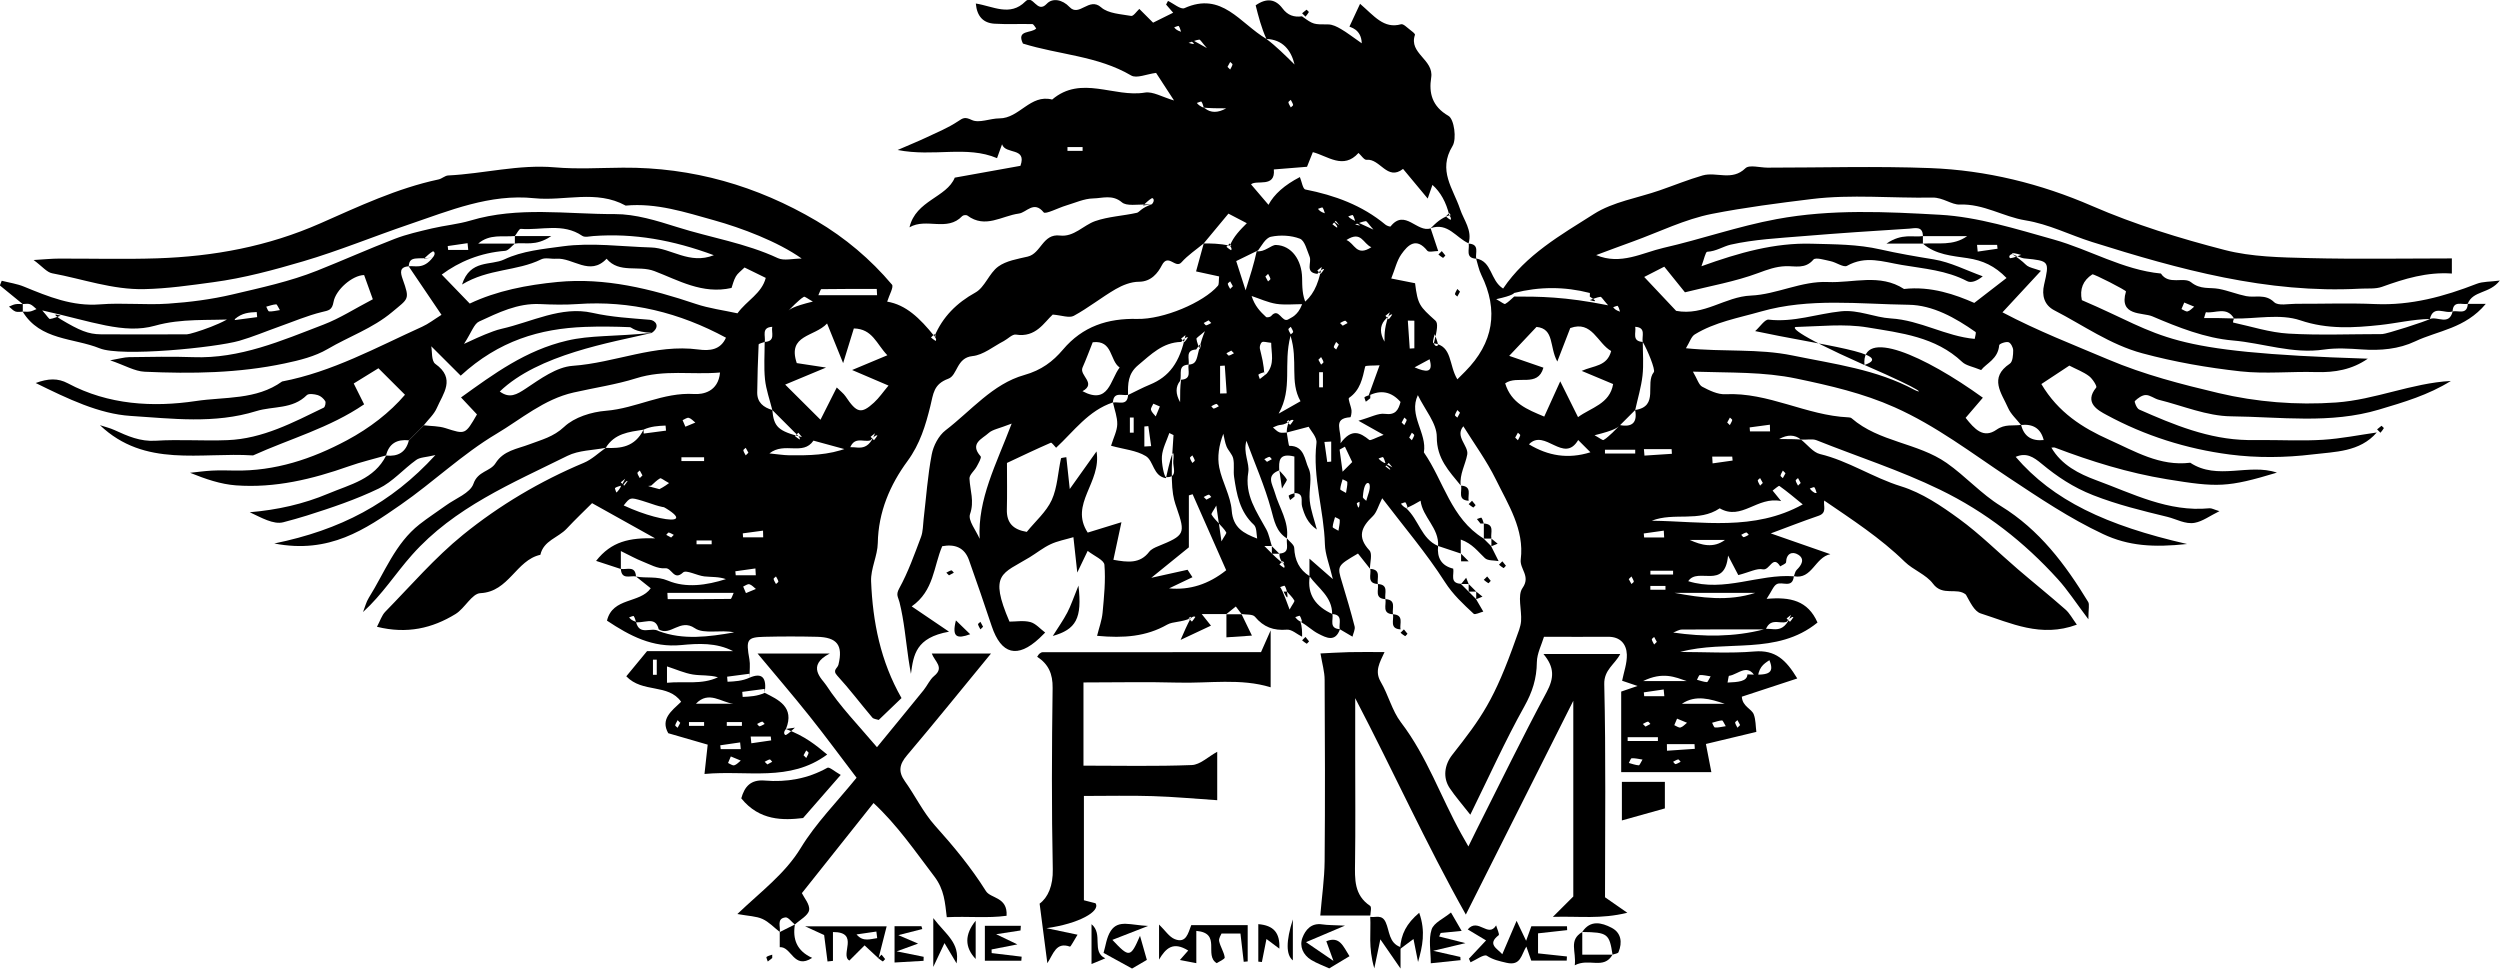 <?xml version="1.0" encoding="UTF-8"?>
<svg id="Capa_2" data-name="Capa 2" xmlns="http://www.w3.org/2000/svg" viewBox="0 0 459.45 178">
  <defs>
    <style>
      .cls-1 {
        fill: #000;
        stroke-width: 0px;
      }
    </style>
  </defs>
  <g id="Capa_1-2" data-name="Capa 1">
    <g>
      <path class="cls-1" d="M144.45,133.98c3.54,1.34,5.43,2.91,7.57,4.69-6.95,5.12-14.67,2.83-22.55,3.57.2-1.81.37-3.4.59-5.39-1.91-.55-4.53-1.31-7.25-2.1-1.45-2.58.52-4.03,2.37-5.78-2.39-3.39-7.09-1.55-10.08-4.68,1.2-1.45,2.45-2.97,3.82-4.63h15.8c-3.08-1.59-6.38-1.41-9.52-1.11-5.28.51-9.43-1.68-13.65-4.49,1.05-4.33,6.06-3.12,8.04-5.95-.9-.72-1.81-1.44-2.71-2.16,1.92.37,3.79-.12,5.87.76,3.33,1.4,7.09.85,10.66-.28-1.31-.47-2.65-.36-3.96-.5-1.36-.15-3.34-1.26-3.91-.73-1.73,1.63-2.04-.9-3.31-.77-1.35.14-2.83-.73-4.21-1.27-1.12-.44-2.17-1.03-3.92-1.89v3.3c-1.4-.46-2.8-.92-4.55-1.49,2.81-3.58,6.13-4.28,10.84-4.15-4.31-2.4-7.7-4.3-11.58-6.46-1.27,1.27-3.02,2.93-4.67,4.69-1.55,1.66-4.25,2.18-4.83,4.8-4.48.99-5.77,6.8-11.02,7.05-1.57.07-2.87,2.8-4.58,3.84-4.26,2.61-8.89,3.71-14.43,2.34.57-1.06.87-2.1,1.54-2.78,4.69-4.79,9.1-9.93,14.28-14.13,6.71-5.44,14.18-9.86,22.21-13.23,1.46-.61,2.68-1.81,4.01-2.74,2.74.13,5.33-.13,6.95-3.34,0-.13.02.29.03.71,1.37-.18,2.73-.36,4.1-.54-.03-.31-.06-.62-.08-.93-1.35.06-2.7.13-4.05.75-2.73.43-5.32.69-6.95,3.34-2.36.46-4.95.44-7.03,1.47-10.16,5.04-20.81,9.47-28.57,18.21-3.01,3.38-5.45,7.27-9,10.5.35-.88.57-1.84,1.06-2.62,2.91-4.64,4.83-9.97,9.32-13.5,1.55-1.22,3.22-2.29,4.82-3.45,1.78-1.3,4.5-2.29,5.09-4,.81-2.36,3.09-2.23,4.06-3.78,1.46-2.34,3.96-2.61,6.22-3.47,2.21-.84,4.42-1.36,6.4-3.22,1.87-1.76,5.01-2.74,7.68-2.95,5.53-.44,10.49-3.44,16.22-3.08,1.57.1,4.41-.4,4.74-3.95-5.28.45-10.19-.59-15.45,1.07-3.61,1.14-7.62,1.73-11.45,2.6-5.48,1.24-9.64,4.89-14.2,7.6-6.24,3.71-11.59,8.87-17.59,13.03-6.48,4.49-13.07,9.09-23.23,7.12,12.09-2.48,21.45-7.32,29.61-16.25-1.75.42-2.83.39-3.53.9-2.35,1.68-4.34,4.03-6.88,5.25-4.23,2.04-8.73,3.55-13.22,4.97-1.44.45-2.95.87-4.33,1.23-1.8.47-4.07-.87-6.16-1.84,5.05-.43,9.85-1.49,14.47-3.44,3.99-1.68,8.41-2.61,10.6-6.98,2.16.22,3.63-.59,4.17-2.78.46-.46.93-.93,1.39-1.39.46-.46.93-.93,1.39-1.39,1.32.16,2.71.12,3.95.52,3.65,1.17,3.62,1.24,5.79-2.52-.91-.97-1.82-1.94-2.93-3.12,6.09-4.38,11.87-8.65,19.48-10.44,4.32-1.02,8.46-.71,15.6-1.42-7.51,1.77-20.84,3.93-27.96,10.77,1.81,1.34,3.11.57,4.81-.56,2.65-1.76,5.63-3.95,8.59-4.16,7.78-.55,15.15-4.06,23.11-3,2.07.28,4.06.09,5.06-2.17-8.51-4.6-17.55-6.87-27.28-6.18-2.3.16-4.63.11-6.93,0-4.09-.18-7.63,1.58-11.16,3.21-.94.43-1.37,1.96-2.77,4.11,2.13-.97,2.98-1.39,3.86-1.73,1-.39,2-.81,3.03-1.04,5.54-1.25,10.98-4.23,16.69-2.94,3.56.8,7.02.98,10.56,1.28,1.05.09,2,1.24.38,2.4-3.3-.17-3.65-1.02-4.03-1.04-2.75-.12-5.52-.15-8.28-.05-8.24.31-15.8,2.52-22.82,8.96-1.8-1.8-3.63-3.63-5.41-5.4.18.89,0,2.7.74,3.23,3.82,2.71,1.43,5.46.28,8.12-.51,1.17-1.57,2.11-2.38,3.15-.46.46-.93.93-1.39,1.39-.46.46-.93.93-1.39,1.39-2.16-.22-3.63.59-4.17,2.78-2.28.66-4.6,1.2-6.83,1.99-6.73,2.38-13.59,4.04-20.77,3.51-2.79-.21-5.53-1.14-8.42-2.31,1.34-.14,2.69-.33,4.03-.4,1.39-.07,2.78-.04,4.17-.01,7.42.13,14.2-2.12,20.64-5.57,4.18-2.24,7.88-5.1,10.66-8.36-1.5-1.5-3.04-3.03-4.88-4.87-.88.54-2.63,1.63-4.54,2.8.74,1.49,1.31,2.63,1.91,3.83-6.35,4.34-13.63,6.32-20.41,9.39-9.63-.63-19.88,2.32-28.14-5.56.89.3,1.82.51,2.67.9,2.41,1.1,4.72,2.14,7.57,1.96,4.39-.28,8.81.07,13.21-.11,6.45-.25,12.04-3.24,17.68-5.97.25-.12.43-.94.27-1.2-.3-.47-.82-.94-1.35-1.1-.64-.19-1.68-.34-2.03,0-2.64,2.64-6.19,1.98-9.27,2.93-7.72,2.4-15.52,1.37-23.11.89-5.79-.37-11.54-3.14-17.45-6.05,2.28-.84,4.07-.93,5.92.06,7.44,3.97,15.64,4.43,23.54,3.25,5.25-.79,11.09-.17,15.83-3.59,9.2-1.76,17.33-6.26,25.73-10.06,1.16-.52,2.18-1.33,3.56-2.19-2.13-3.15-4.08-6.03-6.03-8.91,1.05-.21,2.66.69,4.43-1.63.67-.77.17-1.21-.01-1.11-.6.34-1.1.88-1.63,1.34.91-.13,1.82-.26,1.65-.24-2.7.45-4.31-.45-4.43,1.63-1.77.13-1.52,1.2-1.11,2.37,1.35,3.8,1.09,3.5-1.95,6.05-3.58,3-7.92,4.48-11.83,6.78-2.35,1.38-5.19,2.08-7.9,2.65-8.48,1.8-17.11,1.92-25.73,1.53-1.85-.08-3.65-1.18-6.35-2.1,1.66-.29,2.56-.56,3.46-.58,3.94-.05,7.88-.14,11.81,0,8.57.32,16.21-3.02,23.93-5.98,2.99-1.14,5.73-2.92,9.07-4.66-.53-1.46-1.1-3.05-1.6-4.45-2.16.04-5.23,2.71-5.62,4.94-.27,1.53-.9,1.56-2.15,1.86-2.69.66-5.27,1.77-7.9,2.7-2.42.86-4.8,1.87-7.26,2.58-4.37,1.25-21.7,2.99-25.66,1.39-4.8-1.94-10.95-1.44-14.16-6.75.45,0,.92.06,1.36-.02.41-.07.79-.29,1.18-.44-.39-.31-.74-.73-1.19-.9-.4-.15-.9-.03-1.35-.03-1.4-1.14-2.79-2.28-4.19-3.42.11-.29.22-.57.34-.86,1.37.35,2.8.55,4.09,1.08,4.49,1.84,8.9,3.67,13.98,3.26,4.15-.33,8.36.15,12.51-.13,3.96-.27,7.95-.78,11.81-1.69,5.24-1.24,10.54-2.37,15.56-4.37,4.78-1.9,9.47-4,14.27-5.85,2.2-.85,4.54-1.37,6.85-1.92,2.34-.55,4.77-.76,7.06-1.44,8.76-2.63,17.71-1.16,26.56-1.19,3.78-.01,7.66,1.2,11.44,2.39,6.15,1.95,12.59,2.94,18.52,5.71,1.12.52,2.69.07,4.37.07-4.4-3.13-11.11-5.64-16.09-7.03-5.35-1.49-10.6-3.23-16.26-2.7-5.4-2.97-11.22-.78-16.81-1.36-8.15-.84-15.55,2.28-23.02,4.82-6.5,2.21-12.86,4.84-19.44,6.78-5.41,1.59-10.87,3.08-16.55,3.84-4.22.57-8.38,1.18-12.66,1.27-5.86.13-11.3-1.87-16.92-2.91-.98-.18-1.8-1.25-3.41-2.44,2.04-.12,3.33-.26,4.63-.26,6.03-.02,12.06.15,18.08-.05,10.37-.34,20.33-2.17,30.01-6.44,7.01-3.09,14.07-6.43,21.7-8.06.62-.13,1.17-.7,1.77-.73,6.54-.32,12.95-2.07,19.6-1.49,4.14.36,8.34.09,12.51.06,12.78-.09,24.64,3.33,35.58,9.78,5.25,3.1,9.93,7.04,13.87,11.71.36.43-.5,1.9-.88,3.13,3.42.57,5.96,2.98,8.69,6.37.42.14.2-.13-.02-.4-.21.21-.41.41-.62.62.27.21.54.45.84.62.05.03.28-.27-.2-.83,1.5-3.58,4.08-6.15,7.53-8.06,1.73-.96,2.51-3.54,4.18-4.76,1.48-1.08,3.56-1.4,5.43-1.84,2.46-.58,2.74-4.25,5.91-3.87,2.57.31,4.3-1.88,6.48-2.65,2.44-.85,5.13-.96,7.68-1.53.45-.1.74-.88,2.75-1.57.67-.77.17-1.21-.01-1.11-.6.34-1.1.88-1.63,1.34.91-.13,1.82-.26,1.65-.24-2.97.07-4.68.37-5.53-.35-1.74-1.47-3.56-.74-5.26-.71-1.67.03-3.33.81-4.98,1.3-1.44.43-3.8,1.67-4.13,1.26-1.8-2.23-3.16.04-4.55.22-3.16.42-6.18,2.83-9.48.36-.19-.14-.77-.08-.94.11-2.77,2.93-6.59.25-9.69,2.06,1.17-4.98,6.83-5.46,8.32-9.13,4.33-.78,8.21-1.48,12.07-2.17,1.23-3.48-2.76-2.02-3.38-3.96-.36,1-.65,1.81-.92,2.55-5.61-2.37-11.57-.19-18.27-1.5,2.29-1,3.84-1.62,5.34-2.33,1.94-.92,3.95-1.74,5.72-2.92.99-.66,1.29-.87,2.58-.26,1.34.63,3.35-.3,5.07-.3,3.67,0,5.68-4.51,9.69-3.46,5.34-4.55,11.38-.33,17.04-1.28,1.47-.25,3.16.81,5.36,1.45-1.47-2.26-2.58-3.96-3.3-5.07-1.74.22-3.57,1.06-4.57.48-6.16-3.62-13.26-3.8-19.9-5.87-1.26-2.59,1.6-1.83,2.44-2.78-.24-.28-.47-.79-.72-.8-2.31-.06-4.64.07-6.94-.07-2.03-.12-3.23-1.3-3.44-3.71,3.14.49,6.3,2.45,9.1-.37,1.43-1.44,2.12,2.36,3.94.42,1.05-1.13,2.88-.79,4.18.59,1.79,1.91,3.59-1.91,5.81.06,1.3,1.15,3.62,1.24,5.52,1.58.41.07,1-.83,1.5-1.29.8.8,1.62,1.62,2.53,2.53,1.21-.6,2.45-1.21,3.69-1.83-.47-.54-.89-1.02-1.3-1.5.12-.22.23-.44.35-.67,1.02.48,2.35,1.63,3.02,1.33,6.9-3.11,10.18,2.77,15.07,5.66,1.76,1.32,3.5,3.05,5.17,4.7-.65-2.71-2.24-4.59-5.17-4.7-.94-2.07-1.47-4.16-1.98-6.18,2.03-1.42,3.66-1.14,4.94.57.94,1.26,2.1,1.66,3.57,1.45,2.14,1.55,2.14,1.48,4.82,1.49.79,0,1.64.43,2.35.85,1.08.62,2.06,1.4,3.82,2.62-.08-2.7-2.25-2.94-2.26-3.08.78-1.68,1.27-2.74,1.95-4.18,2.59,2.22,4.35,4.66,7.53,3.76.42-.12,1.1.6,1.62.99.37.27,1,.76.94.95-1.2,3.44,3.51,4.53,2.98,7.86-.44,2.79.12,5.28,3.18,7.04,1.04.6,1.54,4.24.74,5.54-2.75,4.5.12,7.79,1.39,11.59.67,2.01,2.28,3.9,1.56,6.29-2.28-1.02-3.82-3.9-6.96-2.78.93-.93,1.85-1.85,3.42-2.38.42.14.2-.13-.02-.4-.21.21-.41.41-.62.62.27.21.54.45.84.62.05.03.28-.27-.2-.83q-.86-3.6-3.1-5.59c-.28.81-.56,1.61-.87,2.51-1.59-1.91-3.06-3.68-4.53-5.45-2.91,2.29-4.23-1.96-6.71-1.67-.44.05-.98-.82-1.48-1.26-2.78,3.12-5.67.55-8.39-.15-.44,1.11-.76,1.91-1.07,2.69-2.06.17-4.08.33-6.1.49.34,3.46-3.22,1.84-4.19,2.74,1.22,1.44,2.23,2.61,3.21,3.76q1.55-2.92,5.77-5.1c.33.79.54,2.19,1,2.28,5.41,1.07,10.43,2.9,14.73,6.47.25.21.87.41.94.32,2.63-3.32,4.87,1.22,7.36.35.46,1.39.93,2.78,1.39,4.17-.69,0-1.73.29-2-.05-2.04-2.55-3.56-1.08-4.78.66-.83,1.18-1.15,2.71-1.85,4.44,1.63.32,3.05.61,4.38.87.49,3.95.83,4.25,3.74,6.87.51.46.36,1.64-.29,4.18.26.74.79.46.76.26-.09-.66-.39-1.3-.6-1.95-.24.84-.48,1.68-.16,1.68,3.43.47,2.73,4.03,4.32,6.62.48-.48.97-.96,1.45-1.45,5.2-5.25,6.17-11.21,2.95-17.75-.46-.94-.65-2.01-.96-3.01,2.99.52,2.55,4.01,4.97,5.53,4.16-6.19,10.6-9.85,16.71-13.72,3.52-2.23,8.02-2.92,12.07-4.33,2.63-.91,5.22-1.97,7.89-2.74,2.52-.72,5.4,1.09,7.86-1.32.71-.69,2.68-.11,4.07-.11,9.96,0,19.94-.3,29.88.08,10.31.39,20.31,2.86,29.75,6.96,7.93,3.44,16.13,5.96,24.42,8.1,4.93,1.27,10.23,1.35,15.37,1.48,8.74.22,17.49.06,26.34.06v2.78c-4.55-.32-8.7.95-12.83,2.44-1.22.44-2.68.26-4.03.34-17.08.92-33.24-3.54-49.27-8.58-4.09-1.29-7.93-3.28-12.26-3.98-4.06-.66-7.67-3.07-12.07-2.9-1.46.06-3.06-1.31-4.98-1.28-7.41.14-14.91-.63-22.22.27-6.1.75-12.27,1.54-18.3,2.72-4.99.98-9.71,3.33-14.54,5.08-2.19.79-4.37,1.61-6.76,2.5,4.51,1.9,8.47-.43,12.38-1.33,6.96-1.59,13.67-3.96,20.78-5.28,10.08-1.87,20.12-1.35,30.04-.8,6.94.39,13.97,2.61,20.89,4.55,6.65,1.87,12.71,5.57,19.7,6.25,1.44,2.2,4.21.53,5.54,1.6,1.74,1.4,3.41.9,5.12,1.22,1.69.32,3.31.99,5,1.33,1.71.34,3.51-.49,5.16,1.12.74.71,2.62.29,3.99.29,4.87.02,9.74-.16,14.59.05,6.55.28,12.63-1.38,18.63-3.72,1.12-.44,2.45-.36,4.25-.6-1.88,2.48-4.95,1.8-5.9,4.28-1.05.21-2.66-.69-2.78,1.39-1.37.53-3.52-1.29-4.17,1.39-3.1.05-6.14.79-9.13,1.11-4.76.51-9.68.84-14.68-.86-3.72-1.26-8.21-.25-12.18-.33-1.33-2.3-3.46-.91-5.16-1.16-.05,0-.19.57-.35,1.07,1.87,0,3.6,0,5.52.08-.18.31-.22.74-.17.75,3.38.73,6.74,1.83,10.16,2.03,5.72.33,11.48.09,17.23.09.74,0,8.03-2.34,8.78-2.78,1.37-.53,3.52,1.29,4.17-1.39,1.05-.21,2.66.69,2.78-1.39h3.31c-3.79,4.55-8.81,4.92-12.97,6.89-3.03,1.44-6.41,1.73-9.82,1.49-2.3-.16-4.67-.31-6.94.02-5.75.86-11.19-1.19-16.78-1.67-5.03-.43-10.05-2.41-14.77-4.43-1.77-.76-6.23.02-4.85-4.57.06-.21-5.96-3.29-6.18-3.15-1.73,1.12-2.35,2.72-1.93,4.74,15.65,6.69,14.51,9.56,52.55,10.76-2.89,2.01-6.06,2.56-9.49,2.46-4.63-.14-9.31.37-13.89-.13-6.07-.67-12.12-1.72-18.05-3.32-5.92-1.59-10.85-5.15-16.18-7.9-1.86-.96-2.34-2.75-1.88-4.71,1-4.32.98-4.38-3.53-4.82-.23-.02-.46,0-2.38-.81-.74.26-.46.78-.26.76.66-.09,1.3-.39,1.95-.6-.84-.24-1.68-.48-1.69-.16,2.05,1.27,2.34,1.84,2.81,2.16.49.34,1.15.44,2.52.92-2.44,2.63-4.54,4.9-7.07,7.63,6.54,3.45,12.98,5.93,19.4,8.65,6.65,2.82,13.53,4.58,20.32,6.19,6.93,1.64,14.28,2.25,21.6,1.73,7.19-.51,13.86-3.56,21.09-3.96-4.12,2.58-8.67,3.91-13.2,5.26-8.94,2.68-18.15,1.34-27.22,1.24-4.43-.05-8.85-1.94-13.27-3.04-.82-.21-1.59-.88-2.38-.87-.69,0-1.47.58-2.01,1.11-.13.13.35,1.36.79,1.55,6.37,2.81,12.79,5.48,19.92,5.61.93.02,1.85,0,2.78,0,3.71,0,7.43.18,11.12-.05,3.3-.21,6.57-.87,9.85-1.34-3.13,3.62-7.71,3.53-11.78,4.03-5.02.61-10.24.67-15.25.02-7.93-1.03-15.59-3.45-22.64-7.28-1.46-.79-4.23-2.2-1.88-5.04.18-.21-.68-1.61-1.33-2.09-1.02-.77-2.27-1.23-3.62-1.93-1.5.99-3.24,2.14-5.14,3.39,3.09,5.23,7.59,8.06,12.44,10.23,4.73,2.12,9.36,4.93,14.92,4.23,5,3.31,10.75.06,15.93,1.82-9.1,2.75-10.93,2.73-20.19,1.22-7.19-1.18-13.9-3.27-20.59-5.81-.2-.08-.46,0-.69,0-.46-.46-.93-.93-1.39-1.39-.55-2.2-2.02-3-4.17-2.78-.81-1.05-1.88-1.98-2.39-3.16-1.17-2.68-3.57-5.5.34-8.11.53-.35.61-1.61.61-2.44,0-.53-.45-1.38-.86-1.5-.5-.15-1.69.29-1.71.55-.21,2.56-2.36,3.32-3.32,4.57-1.55-.64-2.76-.81-3.48-1.49-4.9-4.64-11.3-5.33-17.41-6.35-4.26-.71-8.74-.19-13.11-.08-.61.02-1.19.87,12.55,6.99,6.02-2.07-8.37-3.71-20.08-6.23.94-.84,1.79-2.19,2.47-2.11,4.59.54,8.88-1.07,13.32-1.53,3.21-.33,6.12,1.13,9.15,1.31,5.42.33,10.09,3.29,15.41,3.76.06-.44.31-1.16.15-1.27-3.71-2.61-7.86-4.94-12.28-5-9.06-.12-18.24-1.31-27.19,1.25-4.12,1.18-8.41,1.92-12.13,4.2-.65.4-.92,1.41-1.62,2.54,7.02.71,13.26.03,19.59,1.33,7.68,1.58,15.39,2.54,22.43,6.33,1.18.64,2.73.6-9.21-4.59-.63-6.92,10.98-1.76,21.76,6.02-1.01,1.18-1.99,2.32-3.17,3.7,1.65,2.08,3.27,3.86,5.68,2.18,1.56-1.09,3.01-.67,4.52-.88.55,2.2,2.02,3,4.17,2.78.46.46.93.93,1.39,1.39,1.85,3.21,5.09,4.83,8.23,5.99,6.72,2.47,13.28,5.9,20.82,5.16.4-.04.82.23,1.84.53-1.76.86-3.08,1.87-4.54,2.14-1.71.32-3.39-.69-5.02-1.09-4.64-1.13-9.15-2.22-13.67-3.99-3.64-1.43-6.59-3.4-9.42-5.75-1.54-1.28-2.85-2.13-4.8-1.29,6.86,8,16.59,12.6,31.5,16.02-6.18.66-10.76.37-15.44-1.83-6.14-2.88-11.67-6.61-17.29-10.33-6.85-4.54-13.39-9.57-21.02-12.97-5.84-2.6-11.83-3.97-18.02-5.27-6.09-1.28-12.07-1.05-19.05-1.28.81,1.36,1.07,2.43,1.71,2.77,1.31.69,2.85,1.45,4.25,1.38,7.9-.39,14.88,3.91,22.61,4.25.21,0,.47.05.61.18,5.05,4.38,12.13,4.48,17.45,8.2,3.47,2.43,6.37,5.71,9.96,7.92,7.11,4.37,11.85,10.72,16.05,17.62.28.46.04,1.23.04,3.19-2.33-3.09-3.81-5.39-5.62-7.38-6.19-6.82-13.2-12.33-21.66-16.44-7.39-3.59-15.12-6.06-22.67-9.08-.8-.32-1.84-.04-2.87-.13q-1.71-1.38-4.02-.09c1.56,0,2.84,0,4.02.09,1.22.97,2.22,2.35,3.48,2.66,5.27,1.27,9.77,4.35,14.93,5.94,3.82,1.18,7.38,3.59,10.67,5.99,3.81,2.78,7.19,6.16,10.78,9.24,2.89,2.48,5.87,4.87,8.73,7.39.78.68,1.29,1.68,2.11,2.8-6.6,2.45-12.11-.29-17.66-2.06-1.2-.38-1.97-2.13-2.73-3.46-1.66-1.41-4.27.38-6.05-2.01-1.26-1.69-3.63-2.51-5.19-4.03-4.47-4.38-9.68-7.74-14.8-11.25-.46-.46-.93-.93-1.7-1.39-.1,0,.1,0,.31,0-.13-.36-.2-.76-.42-1.05-.07-.09-.55.14-.84.23.21.27.43.55.95.82.77.46,1.24.93,1.7,1.39-.19.99.58,2.25-1.03,2.8-2.94,1.01-5.84,2.14-8.79,3.24,3.8,1.32,7.38,2.57,10.95,3.82-2.83.57-3.37,4.72-6.7,4.05.16-.39.23-.89.51-1.16.93-.9,1.55-2.01.28-2.8-1.04-.65-2.17-.28-2.23,1.39,0,.27-.7.51-1.07.76-1.38-2.22-1.92.82-3.21.54-1.08-.23-2.37.51-4.5,1.06-.24-.45-.84-1.6-1.88-3.59-.59,6.42-5.55,2.02-7.32,4.71,6.65,2.07,12.95-1.37,19.41-.9-.25,2.32-2.15.89-3.15,1.45-.6.33-.88,1.23-1.85,2.7,4.37-.39,7.57.31,9.35,4.35-7.52,6.12-16.84,3.11-25.23,5.41,4.55,0,9.12.29,13.63-.09,3.86-.33,5.81,1.54,7.88,4.96-3.64,1.2-6.82,2.24-10.19,3.35.12,1.84,1.8,2.19,2.2,3.27.37.99.33,2.14.47,3.2-3.36.81-6.51,1.56-9.27,2.22.34,1.77.65,3.34,1,5.17h-16.57v-14.8c.94-.32,1.75-.59,3.01-1.03-1.26-.43-2.07-.7-2.84-.96.32-1.61.92-3.22.87-4.81-.07-1.94-1.21-3.29-3.44-3.27-3.7.03-7.4,0-11.79,0-.43,1.44-1.29,3.07-1.31,4.69-.03,2.98-.82,5.46-2.3,8.11-3.51,6.29-6.48,12.89-9.93,19.9-1.53-1.96-2.76-3.35-3.79-4.89-1.28-1.91-.98-4.26.47-6.11,5.39-6.87,7.72-10.03,11.76-21.49.36-1.01.81-2.04.89-3.09.15-2.06-.71-4.7.27-6.09,1.54-2.2-.55-3.46-.33-5.25.69-5.49-2.3-10.06-4.57-14.69-1.69-3.44-3.99-6.58-5.98-9.78-1.6,1.89.99,3.6.72,5.18-.33,1.86-1.45,3.64-1.2,5.7-2.13-2.63-4.42-4.9-4.4-8.93.01-2.48-2.18-4.98-3.48-7.67-1.76,3.71,1.72,6.97,1.11,10.52,3.65,5.27,4.97,12.14,10.95,15.81.46.46.93.93,1.39,1.39.46.93.93,1.85,1.39,2.78-.86-.16-1.97-.04-2.51-.54-1.27-1.18-2.27-2.65-4.44-3.42v2.57c-1.39-.46-2.78-.93-4.17-1.39.21-3.31-2.85-5.27-3.22-8.32-.89.52-1.62.94-2.66,1.37-.1,0,.1,0,.31,0-.13-.36-.2-.76-.42-1.05-.07-.09-.55.14-.84.23.21.27.43.55.95.82,2.37,2.15,2.78,5.63,5.88,6.95-.22,2.16.59,3.63,2.78,4.17.21,1.05-.69,2.66,1.39,2.78.46.46.93.93,1.39,1.39s.93.93,1.39,1.39c.42.73.85,1.45,1.36,2.33-.59.15-1.52.63-1.77.4-1.92-1.79-3.79-3.5-5.29-5.84-3.4-5.31-7.53-10.15-11.52-15.39-.74,1.46-1.01,2.62-1.74,3.31-2.1,1.99-2.9,3.8-.6,6.28.57.62.09,2.21.09,3.35-.73-.93-1.47-1.85-2.2-2.78-3.87,2.27-3.85,2.27-2.92,5.32.81,2.68,1.61,5.36,2.3,8.07.14.55-.24,1.24-.39,1.89-.9-.52-1.62-.95-2.35-1.38-.21-1.05.69-2.66-1.39-2.78.03-3.17-2.58-4.76-4.17-6.95v-3.23c1.6,1.4,2.6,2.27,4.3,3.76-.66-2.77-1.41-4.57-1.46-6.38-.16-6.24-2.3-12.3-1.55-18.64.13-1.06-1.07-2.27-1.43-2.98-1.62.43-2.83.74-4.03,1.06,0-.46,0-.93.4-2.03.14-.42-.13-.2-.4.02.21.21.41.41.62.62.21-.27.45-.54.62-.84.03-.05-.27-.28-.83.2-.86.64-1.32.58-1.77.66-.41.07-.79.29-1.18.44.39.31.74.73,1.19.9.4.15.9.03,1.35.03.16.85.33,2.45.47,2.45,2.79-.06,2.84,2.68,3.51,4.05.81,1.67.02,4.05.25,6.09.2,1.77.85,3.49,1.3,5.24-1.71-1.18-2.29-2.7-2.72-4.26-.27-.97.47-2.44-1.41-2.45v-6.71c-2.94-.73-2.85.92-2.78,2.54-2.48.94-1.27,2.5-.81,4.1.79,2.79,2.64,5.31,2.21,8.41-1.98-1.25-2.32-3.22-2.9-5.35-1.17-4.29-2.99-8.4-4.53-12.59-.65,2.22.61,4.12.34,5.77-.71,4.22,1.52,7.22,3.31,10.51.5.93.68,2.03,1.01,3.05h-1.39c-.46-.46-.93-.93-1.3-1.35-.14-.91-.08-2.05-.6-2.54-2.6-2.4-3.17-5.58-3.64-8.8-.16-1.11.08-2.29-.16-3.38-.17-.79-.91-1.44-1.23-2.22-.3-.73-.4-1.55-.59-2.33-.82,2.16-1.13,4.24-.75,6.18.53,2.68,2.09,5.23,2.29,7.9.24,3.23,2.2,4.21,4.69,5.18.37.43.83.89,1.3,1.35s.93.93,1.39,1.39.93.93,2.03,1.79c.42.14.2-.13-.02-.4-.21.21-.41.41-.62.62.27.21.54.45.84.62.05.03.28-.27-.2-.83-.64-.87-.64-1.33-.64-1.79,2.08-.12,1.18-1.73,1.39-2.78.46.58,1.3,1.14,1.33,1.73.1,2.26.91,4.02,2.85,5.22-.53,3.47,1.2,5.58,4.17,6.95.21,1.05-.69,2.66,1.39,2.78-.86,2.47-2.54,1.57-3.98.83-1.09-.55-1.99-1.47-3.29-2.22-.1,0,.1,0,.31,0-.13-.36-.2-.76-.42-1.05-.07-.09-.55.14-.84.23.21.27.43.55.95.82.31.93.31,1.85.31,2.78-.94-.46-1.91-1.38-2.8-1.3-2.45.2-4.28-.47-5.87-2.38-.42-.5-1.62-.35-2.46-.49-.35-.46-.7-.93-1.05-1.39-.58.46-1.15.93-1.73,1.39h-4.54c.82,1.03,1.18,1.48,1.7,2.13-1.62.76-3.21,1.5-5.58,2.62.73-1.67,1.09-2.52,1.86-4,.14-.42-.13-.2-.4.02.21.21.41.41.62.62.21-.27.45-.54.62-.84.03-.05-.27-.28-.83.2-1.73.8-3.26.59-4.33,1.19-3.87,2.2-7.96,2.52-12.89,2.06.37-1.5.88-2.85,1.01-4.24.27-2.93.58-5.9.34-8.81-.07-.88-1.88-1.62-3.08-2.56-.66,1.37-1.11,2.31-1.91,3.98-.26-2.41-.45-4.13-.71-6.5-1.51.45-2.93.7-4.2,1.3-1.37.64-2.57,1.62-3.87,2.41-5,3.05-7.5,2.9-3.68,11.81,1.18,0,2.59-.25,3.84.08,1,.27,1.81,1.25,2.72,1.93-.41.4-.73.73-1.07,1.05-4.03,3.75-7.01,2.98-8.76-2.24-1.36-4.06-2.74-8.12-4.18-12.15-.82-2.29-2.59-2.96-4.91-2.53-1.6,3.71-1.49,8.18-5.61,11.06,2.23,1.51,3.94,2.67,6.86,4.65-6.11,1.09-6.53,4.25-7,7.75-.15-.91-.32-1.81-.45-2.72-.51-3.49-.8-7.04-1.65-10.44-.25-1-.72-1.33-.05-2.55,1.64-2.98,2.79-6.24,4-9.44.38-1.01.35-2.17.48-3.27.47-3.97.74-7.98,1.49-11.9.3-1.6,1.27-3.46,2.53-4.43,4.7-3.6,8.68-8.54,14.48-10.17,3.15-.89,5.25-2.48,7.1-4.66,3.63-4.3,8.24-5.78,13.67-5.65,4.79.11,12.17-3.02,14.81-6.09.24-.28.13-.86.23-1.72-1.37-.3-2.78-.6-4.24-.92.51-1.85.96-3.5,1.41-5.14,1.39,0,2.78,0,4.81.4.42.14.2-.13-.02-.4l-.62.62c.27.21.54.45.84.62.05.03.28-.27-.2-.83.64-1.67,1.92-2.94,3.11-4.13-.87-.45-2.01-1.05-3.38-1.76-1.4,1.69-2.98,3.58-4.55,5.48-1.38,1.14-2.9,2.15-4.08,3.47-1.12,1.25-2.43-1.75-3.61.55-.71,1.38-1.94,3.02-4.23,3.02-1.43,0-2.98.62-4.25,1.35-2.63,1.53-5.03,3.46-7.7,4.91-.83.45-2.22-.09-3.87-.23-1.56,1.41-3.1,4.28-6.76,3.68-.66-.11-1.48.79-2.24,1.19-1.9.98-3.76,2.56-5.75,2.76-2.97.3-2.73,3.54-4.44,4.16-2.74,1.01-2.74,2.76-3.31,5.06-.86,3.48-1.89,6.94-4.19,10.07-3.21,4.36-5.36,9.36-5.46,15.06-.04,2.36-1.33,4.72-1.23,7.05.3,7.44,1.72,14.68,5.59,21.45-1.37,1.31-2.78,2.67-4.19,4.02-.4-.14-.95-.16-1.18-.44-2.16-2.55-4.18-5.24-6.44-7.7-.96-1.05.05-1.32.22-2.02.88-3.59-.26-5.03-3.92-5.12-3.24-.08-6.48-.08-9.71,0-3.19.08-3.39.5-2.73,4.17.16.9.02,1.84.03,3.33,0,.13-.02-.29-.03-.71-1.37.18-2.73.36-4.1.54.03.31.06.62.08.93,1.35-.06,2.7-.13,4.05-.75,2.27-.98,3.19-.05,2.78,2.78,0,.13-.02-.29-.03-.71-1.37.18-2.73.36-4.1.54.03.31.06.62.08.93,1.35-.06,2.7-.13,4.05-.75,2.48,1.25,5.54,2.6,3.91,6.63-.67.77-.17,1.21.01,1.11.6-.34,1.1-.88,1.63-1.34-.91.13-1.82.26-1.65.24ZM246.15,41.4c-.22-.27-.44-.54-.66-.81-.21.21-.41.41-.62.62.27.21.54.45.84.62.05.03.28-.27-.84-1.24-.46-.46-.93-.93-2.01-1.39.21,0,.41,0,.62,0-.13-.36-.2-.76-.42-1.05-.07-.09-.55.14-.84.23.21.27.43.55,1.26.82.46.46.93.93,2.67,2.2ZM217.05,5.84c.46.46.93.93,4.76,3-.95-1.06-1.22-1.59-1.42-1.56-.66.09-1.3.39-1.95.6.84.24,1.68.48,0-.65-.46-.46-.93-.93-2.01-1.39.21,0,.41,0,.62,0-.13-.36-.2-.76-.42-1.05-.07-.09-.55.14-.84.23.21.27.43.55,1.26.82ZM114.9,87.98c-.27.22-.54.44-.81.66.21.21.41.41.62.62.21-.27.45-.54.62-.84.03-.05-.27-.28-1.24,1.46v-.62c-.36.13-.76.2-1.05.42-.09.07.14.55.23.84.27-.21.55-.43,1.63-2.54ZM255.89,85.89c-.22-.27-.44-.54-.66-.81-.21.21-.41.41-.62.62.27.21.54.45.84.62.05.03.28-.27-1.46-1.24h.62c-.13-.36-.2-.76-.42-1.05-.07-.09-.55.14-.84.23.21.27.43.55,2.54,1.63ZM299.13,58.67c.46.46.93.93,1.39,1.39.21,1.05-.69,2.66,1.39,2.78,0,2.07.18,4.15-.05,6.19-.24,2.13-.88,4.21-1.34,6.32-.93.93-1.85,1.85-2.78,2.78-.46.46-.93.93-4.69,1.86.98.53,1.48.98,1.66.87.6-.34,1.1-.88,1.63-1.34-.91.13-1.82.26,0,0,.46-.46.93-.93,1.39-1.39,2.28.42,3.2-.51,2.78-2.78,4.47-.66,1.75-4.89,3.43-6.96.34-.41-1.19-4.16-2.04-5.55-.21-1.05.69-2.66-1.39-2.78-.46-.46-.93-.93-1.39-1.39-.46-.46-.93-.93-2.01-1.39.21,0,.41,0,.62,0-.13-.36-.2-.76-.42-1.05-.07-.09-.55.14-.84.23.21.27.43.55,1.26.82.46.46.93.93,1.39,1.39ZM143.31,58.67c.46-.46.93-.93,1.39-1.39.46-.46.93-.93,4.69-1.86-.98-.53-1.48-.98-1.66-.87-.6.34-1.1.88-1.63,1.34.91-.13,1.82-.26,0,0-.46.46-.93.93-1.39,1.39-.46.46-.93.93-1.39,1.39-.46.46-.93.93-1.39,1.39-2.08.12-1.18,1.73-1.39,2.78-.39.16-1.11.3-1.12.48-.14,2.93-.22,5.87-.26,8.8-.02,1.85,1.15,2.75,2.77,3.23.29,3.11,1.06,3.88,5.45,4.98-.22-.27-.44-.54-.66-.81-.21.21-.41.41-.62.62.27.21.54.45.84.62.05.03.28-.27-.84-1.24-1.39-1.39-2.78-2.78-4.17-4.17-.46-1.87-1.14-3.73-1.34-5.63-.23-2.27-.06-4.59-.06-6.88,2.08-.12,1.18-1.73,1.39-2.78.46-.46.93-.93,1.39-1.39ZM235.9,108.72h.62c-.13-.36-.2-.76-.42-1.05-.07-.09-.55.14-.84.23.21.27.43.55,1.74,4.12.53-.98.98-1.47.87-1.66-.34-.6-.88-1.1-1.35-1.63.13.91.26,1.82-.62,0ZM248.42,40.59h.62c-.13-.36-.2-.76-.42-1.05-.07-.09-.55.14-.84.23.21.27.43.55,4.63,2.43-.95-1.06-1.22-1.59-1.42-1.56-.66.09-1.3.39-1.95.6.84.24,1.68.48-.62-.65ZM223.53,92.91c-.53.98-.98,1.47-.87,1.66.34.6.88,1.1,1.35,1.63-.13-.91-.26-1.82.47,3.29.53-.98.98-1.47.87-1.66-.34-.6-.88-1.1-1.35-1.63.13.91.26,1.82-.47-3.29ZM119.66,89.25c-1.05.21-2.66-.69,19.39,5.56-1.77,0-3.55-.03-5.32,0-2.02.04-4.04.11-5.67-1.4-1.7,2.23-3.41-.04-5.1-.09-1.67-.05-3.33-.82-4.98-1.3-2.17-.63-2.16-.64-3.36.87,7.78,3.63,16.02,3.94,2.26-2.25,1.05-.21,2.66.69,6.08-1.86-.98-.53-1.48-.98-1.66-.87-.6.34-1.1.88-1.63,1.34.91-.13,1.82-.26,0,0ZM219.83,64.23c-2.08.12-1.18,1.73-1.39,2.78-2.08.12-1.18,1.73-1.56,2.99q-1.29,1.6,0,3.91c0-1.58,0-2.85.17-4.12,2.08-.12,1.18-1.73,1.39-2.78,2.08-.12,1.18-1.73,3-6.15-1.06.95-1.59,1.22-1.56,1.42.09.66.39,1.3.6,1.95.24-.84.48-1.68-.65,0ZM220.6,19.74c.21,0,.41,0,.62,0-.13-.36-.2-.76-.42-1.05-.07-.09-.55.14-.84.23.21.27.43.55,1.48.99q1.61,1.29,3.91,0c-1.58,0-2.85,0-4.75-.17ZM328.34,114.28c-1.37.53-3.52-1.29-4.17,2.75,0-.45.02-.91.03-1.36-5.04,0-10.07-.02-15.11.03-.53,0-1.06.36-1.59.55,5.61.8,11.14.84,16.67-.58,1.37-.53,3.52,1.29,4.98-2.67-.27.22-.54.44-.81.66.21.21.41.41.62.62.21-.27.45-.54.62-.84.03-.05-.27-.28-1.24.84ZM116.26,114.28h.62c-.13-.36-.2-.76-.42-1.05-.07-.09-.55.14-.84.23.21.27.43.55,1.26.82.65,2.68,2.8.86,4.16,1.7,4.55,1.7,9.21,1.05,13.88.24-2.44-.55-5.55.39-7.23-.77-2.71-1.86-4.47,1.56-6.63.21-.65-2.68-2.8-.86-4.79-1.39ZM254.44,58.88q-1.29,1.6,0,3.91c0-1.58,0-2.85.98-5.4-.27.22-.54.44-.81.66.21.21.41.41.62.62.21-.27.45-.54.62-.84.03-.05-.27-.28-1.41,1.05ZM160.01,80.91c-1.37.53-3.52-1.29-4.14,2.78.03-.32.05-.63.08-.95-2.15-.59-4.3-1.17-6.45-1.76-1.94,2.84-5.31.14-8.1,2.35,1.56.15,2.59.33,3.62.34,3.62.04,7.23.01,10.81-1.38,1.37-.53,3.52,1.29,4.98-2.67-.27.22-.54.44-.81.66.21.21.41.41.62.62.21-.27.45-.54.62-.84.03-.05-.27-.28-1.24.84ZM249.08,87.28c.65,1.96.97,3.04,1.37,4.09.1.26.42.45.64.67.24-.99.79-2.04.62-2.95-.1-.56-1.29-.93-1.28,3.57v-.62c-.36.13-.76.2-1.05.42-.09.07.14.55.23.84.27-.21.55-.43-.53-6.01ZM232.79,68.67c1.53-1.82.83-3.78.83-5.67-.88-.08-1.44-.3-1.7-.11-.28.2-.46.82-.38,1.19.32,1.42.76,2.82.81,4.94v-.62c-.36.13-.76.2-1.05.42-.09.07.14.55.23.84.27-.21.55-.43,1.27-1ZM322.97,125.18c-1.52-3.79-3.5-1.18-5.2-.98-.11.01-.14.6-.28,1.24,1.9-.09,3.61-.17,3.65-1.5,3.5.16,5.16.08,4.04-2.61-1.11.72-2.1,1.35-2.2,3.85ZM278.26,54.5c4.64,0,9.27,0,17.28,1.61-.95-1.06-1.22-1.59-1.42-1.56-.66.09-1.3.39-1.95.6.84.24,1.68.48,0-.65,0-.23.05-.65,0-.66-4.63-1.19-9.27-1.19-13.9,0-.06.01,0,.43-3.3,1.14.98.53,1.48.98,1.66.87.6-.34,1.1-.88,1.63-1.34-.91.13-1.82.26,0,0ZM242.09,50.33c-2.32-.24-.97-2.09-1.41-3.16-.49-1.18-.89-2.95-1.78-3.3-1.6-.62-3.62-.72-5.32-.36-1.02.22-1.76,1.72-2.36,2.5-1.61.78-2.94,1.44-4.03,1.97.55,1.71,1.09,3.38,1.73,5.38.84-2.67,1.54-4.9,2.04-7.2,1.44.25,2.66-1.17,3.54-1.14,2.89.1,4.73,2.79,4.8,6.02.03,1.62,0,3.23.77,4.85-2.35,0-3.97.19-5.52-.05-1.55-.25-3.02-.94-4.53-1.44.57,1.82,1.58,2.87,2.66,3.86.14.13.76.02.92-.17,1.45-1.73,1.96,1.36,3.19.59.36-.23.76-.39,1.08-.66.52-.44.98-.93,1.44-2.12,1.82-1.41,2.89-3.19,3.59-6.84-.27.22-.54.44-.81.66.21.21.41.41.62.62.21-.27.45-.54.62-.84.03-.05-.27-.28-1.24.84ZM217.05,62.84c-3.36.09-5.5,2.28-7.88,4.27-1.9,1.59-1.89,3.42-1.86,5.46-1.05.21-2.66-.69-2.78,1.39-4.51,1.49-7.17,5.3-10.44,8.33-.33-.33-.81-1-.96-.93-2.66,1.16-5.29,2.41-8.07,3.72,0,3.07.05,5.81-.02,8.54-.06,2.47,1.13,3.71,3.66,4.13,1.59-1.96,3.59-3.68,4.59-5.86,1.05-2.32,1.13-5.08,1.7-7.64.03-.13.61-.15.98-.23.19,1.81.38,3.53.63,5.85,1.74-2.44,3.06-4.3,4.92-6.91.97,5.75-5.05,9.64-1.62,14.92,1.77-.55,3.59-1.11,6.2-1.91-.56,2.64-1.02,4.79-1.48,6.91,2.68.48,4.89.73,6.57-1.46.37-.48,1.04-.79,1.64-1.03,4.92-2.01,5.07-2.27,3.41-7.08-.63-1.82-1.31-3.63-.57-13.35l-.77-.38c-.48,1.42-1.24,2.81-1.36,4.26-.11,1.31.42,3.83.75,3.85,2.3.11,1.21-1.86,1.34-2.99.17-1.56.04-3.16-1.35,3.18-2.38-.37-2.23-3.16-3.7-4.06-1.74-1.06-4.01-1.24-6.39-1.9.47-1.53,1.11-2.73,1.14-3.94.03-1.33-.5-2.67-.79-4,1.05-.21,2.66.69,2.78-1.39,1.34-.64,2.65-1.35,4.02-1.91,3.51-1.45,5.49-3.99,6.53-9.1-.27.22-.54.44-.81.66.21.21.41.41.62.62.21-.27.45-.54.62-.84.03-.05-.27-.28-1.24.84ZM7.77,57.06c.95,1.06,1.22,1.59,1.42,1.56.66-.09,1.3-.39,1.95-.6-.84-.24-1.68-.48,0,.65,3.49,2.08,5.09,2.75,7.39,2.77,5.28.04,10.56.02,15.84,0,.74,0,8.02-2.34,8.75-3.89.01.42.03.85.04,1.27,1.37-.18,2.73-.36,4.1-.54-.03-.31-.06-.62-.08-.93-1.35.06-2.7.13-4.04,1.31-4.89.28-9.72-.19-14.67,1.2-5.67,1.6-11.53-.79-20.7-2.81ZM251.51,72.73c.68-1.88,1.25-3.45,2.03-5.6-1.19.09-2.59,0-2.65.23-.5,2.19-.89,4.33-2.96,5.76-.25.17.35,1.48.45,2.28.05.43-.11,1.27-.22,1.28-3.39.23-1.52,2.43-1.8,4.78,2.07-2.82,3.63-1.94,5.28-.61.23.18,1.02-.34,2.64-.93-1.78-1-2.92-1.64-4.63-2.6,2.3-.64,3.65-1.43,4.86-1.26,1.99.27,2.48-.74,2.88-2.19q-2.52-2.86-5.89-1.14ZM94.62,43.38c-2.25.21-4.62-.43-6.74,1.39h6.74c-.6.46-1.17,1.28-1.8,1.33-4.5.35-8.44,1.98-11.64,4.36,1.73,1.79,3.41,3.53,5.15,5.33,4.96-2.36,10.56-3.43,16.14-3.97,8.73-.84,17.14,1.25,25.39,4.03,2.47.83,5.11,1.17,7.67,1.73,1.73-2.38,4.45-3.62,5.2-6.51-1.45-.71-2.71-1.32-3.9-1.91-.64.64-1.26,1.06-1.59,1.64-.41.71-.6,1.56-.8,2.12-5.36,1.22-9.83-1.45-14.18-3.1-2.94-1.12-6.46.49-8.78-2.27-3.09,3.28-6.18-.25-9.28,0-.92.07-1.99-.26-2.73.11-4.49,2.22-9.69,1.67-14.56,4.63,1.49-4.66,5.29-3.43,7.76-4.61,3.3-1.57,7.19-1.92,10.75-2.41,5.31-.72,10.82.05,16.25.21,3.68.11,7.04,3.2,11.52,1.42-7.53-2.79-14.69-4.07-22.14-3.52-.69.05-1.58.29-2.05-.04-3.55-2.43-7.52-.98-11.28-1.28-.33-.03-.73.86-1.1,1.33ZM353.39,43.38c-.02-1.91-1.5-1.42-2.49-1.36-6.52.41-13.05.84-19.56,1.38-4.44.37-8.95.59-13.27,1.56-1.36.31-2.7,1.24-4.32,1.31-.31.01-.57,1.37-1.06,2.66,7-2.52,13.45-4.33,20.25-4.14,4.24.12,8.39.08,12.69,1.06,3.11.71,6.49,1.29,9.75,1.82,3.09.51,6.01,2.03,9.01,3.11-1.14.94-2.18,1.25-2.87.89-3.8-1.99-7.89-2.28-12.02-2.98-3.53-.6-6.62-1.76-10.05.16-.64.36-1.97-.63-3.02-.85-1.07-.22-2.76-.76-3.16-.29-1.51,1.79-3.37,1.15-5.11,1.21-1.8.06-3.34.63-5.04,1.26-4.25,1.58-8.8,2.37-13.46,3.54-1.5-1.85-2.77-3.42-3.8-4.71-1.63.83-2.78,1.42-3.69,1.89,2,2.12,4.05,4.3,5.87,6.23,5.15.97,8.97-2.61,13.74-2.81,4.72-.2,9.3-2.71,14.13-2.49,4.67.21,9.58-1.61,14.01,1.28,4.96-.57,9.51,1.06,12.91,2.56,2.38-1.84,4.16-3.21,5.93-4.58-2.14-2.21-4.36-3.23-7.18-3.65-2.79-.42-5.84-.62-8.18-2.66,2.71-.22,5.53.48,8.13-1.39h-8.13ZM286.2,66.44c-1.49-2.69-.5-6.03-3.82-6.36-1.72,1.83-3.37,3.58-5.02,5.32,1.9.66,4.13,1.42,6.29,2.17-1.03,3.72-4.79,1.29-7.03,2.88,1.13,3.68,4.04,4.79,7.18,6.11.95-2.09,1.76-3.88,2.94-6.48,1.41,2.84,2.34,4.71,3.27,6.58,2.38-1.76,5.84-2.41,6.45-6.08-1.98-.83-3.88-1.63-5.78-2.42,2.26-1.01,4.66-.8,5.42-3.65-2.53-1.42-3.51-5.68-7.52-4.22-.74,1.91-1.44,3.72-2.38,6.15ZM154.96,66.76c-1.25-3.09-2.02-4.99-2.96-7.31-2.32,2.5-7.34,2.02-5.57,7.28,1.21.18,2.48.38,5.38.82-3.33,1.39-5.21,2.17-7.51,3.13,2.21,2.2,4.29,4.27,6.49,6.46,1.14-2.26,2.05-4.06,2.99-5.93.65.65,1.24,1.08,1.62,1.64,2.04,3.06,2.87,3.29,5.22,1.14.95-.87,1.68-1.96,2.67-3.13-2.36-1.01-4.28-1.83-6.69-2.86,2.53-1.06,4.42-1.84,6.48-2.71-2.02-2.09-2.71-4.85-6.16-4.93-.53,1.71-1.03,3.33-1.97,6.38ZM214.86,108.13q5.65.54,10.49-3.33c-2.06-4.67-4.11-9.32-6.17-13.97-.23.07-.46.14-.69.21v9.55c-2.18,1.77-3.91,3.17-6.91,5.6,3.38-.75,5.02-1.11,6.67-1.48.3.46.6.91.9,1.37-1.23.59-2.46,1.17-4.3,2.05ZM303.57,95.7c9.25.1,18.75,1.98,27.74-3-1.48-1.2-2.84-2.36-4.29-3.39-.14-.1-.82.55-1.25.85.36.44.72.88,1.57,1.93-4.4-.94-7.26,3.67-11.29,1.33-3.86,2.6-8.38.68-12.47,2.27ZM185.92,77.85c-2.35.92-3.52,1.08-4.23,1.73-1.16,1.07-3.57,1.92-1.47,4.28.21.24-.4,1.28-.73,1.9-.41.76-1.35,1.49-1.32,2.19.1,2.17.93,4.17.1,6.54-.4,1.16,1.12,3,1.77,4.53-.38-7.32,3.02-13.61,5.88-21.16ZM198.93,71.89c4.87,2.58,5.09-2.09,6.84-4.35-1.86-1.27-1.23-5.09-4.95-4.64-.6,1.5-1.18,3.09-1.87,4.64-.65,1.47,2.65,2.9-.02,4.36ZM307.75,108.96c4.91.91,9.89,1.61,14.82,0h-14.82ZM237.17,61.71c-1.38,5.3.47,9.57-2.18,14.31,2.03-1.15,3.23-1.83,4.02-2.28-2.05-3.61-.39-7.4-1.84-12.04ZM290.04,80.87c-2.65,4.47-6.16-2.24-9.05.79,3.53,2.12,7.17,2.75,11.3,1.46-.73-.73-1.22-1.22-2.25-2.25ZM122.58,125.48c3.23-.32,6.36.41,9.37-1.01-1.55-.46-3.11-.27-4.61-.51-1.54-.25-3.02-.92-4.76-1.49v3ZM122.65,108.96c.02.38.04.76.06,1.15,3.85,0,7.71.01,11.56-.04.16,0,.31-.59.56-1.11h-12.18ZM161.19,54.25c-.02-.38-.04-.76-.06-1.15-3.39,0-6.78-.01-10.17.04-.16,0-.31.59-.56,1.11h10.79ZM316.96,129.34c-2.63-.88-5.32-1.71-7.86,0h7.86ZM310.54,99.23c2.14.97,4.37,1.57,6.47,0h-6.47ZM134.76,129.33c-2.18-.23-4.52-2.47-6.86,0h6.86ZM310,125.17c-2.15-.73-4.4-1.78-8.04,0h8.04ZM306.34,136.76c0,.4.01.81.02,1.21,1.7-.12,3.41-.23,5.11-.35l-.05-.86h-5.08ZM304.69,136.18v-.7h-5.56v.7h5.56ZM247.45,44.11c1.54.62,1.81,3.12,4.58,1.32-1.54-.62-1.81-3.12-4.58-1.32ZM294.96,82.65v.7h5.56v-.7h-5.56ZM224.23,72.32c.4,0,.81-.02,1.21-.03-.12-1.7-.23-3.4-.35-5.1-.29.02-.57.04-.86.05v5.08ZM302.12,82.54c.03.4.07.79.1,1.19,1.68-.11,3.36-.22,5.04-.33-.02-.29-.04-.57-.05-.86h-5.08ZM248.51,84.92c-.45-.94-.9-1.89-1.34-2.83-.33.18-.65.36-.98.54.17,1.23.33,2.47.55,4.06,1.05-1.05,1.68-1.68,1.77-1.77ZM259.93,58.94c-.4,0-.8-.01-1.2-.02.12,1.71.24,3.43.35,5.14.28-.02.57-.03.85-.05v-5.08ZM86.05,45.92c-.04-.41-.08-.82-.12-1.23-1.22.18-2.43.35-3.65.53.03.24.05.47.08.71h3.69ZM363.34,45.01c.04.41.08.82.12,1.23,1.22-.18,2.43-.35,3.65-.53-.03-.24-.05-.47-.08-.71h-3.69ZM210.32,82.06l1.24-.07c-.17-1.23-.34-2.45-.52-3.68-.24.02-.49.04-.73.07v3.69ZM244.64,81.15l-1.24.07c.17,1.23.34,2.45.52,3.68.24-.02.49-.04.73-.07v-3.69ZM325.3,79.28l-.03-1.23c-1.24.17-2.48.34-3.72.5.02.24.04.48.06.73h3.69ZM129.4,84.74v-.7h-4.17v.7h4.17ZM262.73,66.02c-.95.51-1.86,1-2.76,1.49,2.05.88,3.53,1.15,2.76-1.49ZM140.26,98.75c0-.41-.02-.82-.03-1.23-1.24.17-2.48.34-3.72.5.02.24.03.48.05.73h3.7ZM138.9,105.71c-.02-.41-.05-.83-.07-1.24-1.23.17-2.46.34-3.69.52.02.24.04.49.07.73h3.69ZM307.48,105.59v-.7h-4.17v.7h4.17ZM305.84,98.76c-.02-.41-.05-.83-.07-1.24l-3.68.52c.02.24.04.49.07.73h3.69ZM137.96,135.37c.04.41.08.82.12,1.23,1.22-.18,2.43-.35,3.65-.53-.03-.24-.05-.47-.08-.71h-3.69ZM136.14,137.67c-.04-.41-.08-.82-.12-1.23-1.22.18-2.43.35-3.65.53.03.24.05.47.08.71h3.69ZM305.87,127.94c-.04-.41-.08-.82-.12-1.23-1.22.18-2.43.35-3.65.53.02.24.05.47.07.71h3.69ZM314.67,83.92c.02.41.05.83.07,1.24,1.23-.17,2.46-.34,3.68-.52-.02-.24-.04-.49-.07-.73h-3.69ZM247.37,90.59c.11-.76.28-1.38.24-1.98-.01-.19-.56-.35-.87-.53-.16.61-.39,1.21-.43,1.82-.01.17.55.37,1.06.69ZM128.01,99.33v.7h2.78v-.7h-2.78ZM243.13,68.4h-.7v2.78h.7v-2.78ZM314.38,124.3c-.75-.11-1.37-.27-1.98-.24-.19.01-.35.56-.53.87.61.16,1.21.39,1.82.43.17.01.37-.55.69-1.06ZM245.98,97.54c.11-.76.28-1.38.24-1.98-.01-.19-.56-.35-.87-.53-.16.61-.39,1.21-.43,1.82-.01.17.55.37,1.06.69ZM401.42,55.6c-.09.22-.3.71-.51,1.2.38.16.82.51,1.13.43.45-.12.81-.56,1.21-.87-.38-.16-.76-.32-1.83-.76ZM51.44,56.99c-.32-.51-.52-1.07-.69-1.06-.61.04-1.22.27-1.82.43.17.31.33.86.53.87.61.04,1.23-.13,1.98-.24ZM126.62,132.7v.7h2.78v-.7h-2.78ZM133.57,132.7v.7h2.78v-.7h-2.78ZM308.21,132.07c-.09.22-.3.71-.51,1.2.38.16.82.51,1.13.43.45-.12.81-.56,1.21-.87-.38-.16-.76-.32-1.83-.76ZM317.16,133.46c-.32-.51-.52-1.07-.69-1.06-.61.04-1.22.27-1.82.43.17.31.33.86.53.87.61.04,1.23-.13,1.98-.24ZM137.09,109c1.06-.44,1.44-.6,1.83-.76-.4-.31-.76-.75-1.21-.87-.32-.08-.75.27-1.13.43.21.49.42.98.51,1.2ZM134.31,139.02c-.09.22-.3.71-.51,1.2.38.16.82.51,1.13.43.45-.12.81-.56,1.21-.87-.38-.16-.76-.32-1.83-.76ZM301.86,139.59c-.75-.11-1.37-.27-1.98-.24-.19.01-.35.56-.53.87.61.16,1.21.39,1.82.43.17.01.37-.55.69-1.06ZM303.3,107.68v.7h2.78v-.7h-2.78ZM208.35,76.74h-.7v2.78h.7v-2.78ZM125.96,78.42c1.06-.44,1.44-.6,1.83-.76-.4-.31-.76-.75-1.21-.87-.32-.08-.75.27-1.13.43.21.49.42.98.51,1.2ZM198.96,27.73v-.7h-2.78v.7h2.78ZM213.16,74.7c-.22-.09-.71-.3-1.2-.51-.16.38-.51.82-.43,1.13.12.45.56.81.87,1.21.16-.38.32-.76.76-1.83ZM120.7,121.23h-.7v2.78h.7v-2.78ZM222.12,58.87c-.29.16-.59.33-.9.49.15.15.34.46.46.43.33-.07.62-.28.93-.43-.15-.15-.31-.31-.5-.49ZM142.61,105.94c-.15.15-.46.34-.44.46.07.33.28.62.44.93.15-.15.46-.34.44-.46-.07-.33-.28-.62-.44-.93ZM246.76,59.86c.29-.16.59-.33.9-.49-.15-.15-.34-.46-.46-.43-.33.07-.62.28-.93.43.15.15.31.31.5.49ZM299.33,106.43c.16.29.33.59.5.9.15-.15.46-.34.43-.46-.07-.33-.28-.62-.43-.93-.15.15-.31.31-.5.49ZM237.22,60.06c-.15.15-.46.34-.44.46.07.33.28.62.44.93.15-.15.46-.34.44-.46-.07-.33-.28-.62-.44-.93ZM246.06,63.33c-.19-.19-.34-.34-.5-.49-.15.31-.36.61-.44.93-.03.11.28.3.44.46.17-.3.33-.6.49-.9ZM226.29,64.43c-.29.16-.59.33-.9.49.15.15.34.46.46.43.33-.07.62-.28.93-.43-.15-.15-.31-.31-.49-.49ZM242.29,66.11c.16.29.33.59.5.9.15-.15.46-.34.44-.46-.07-.33-.28-.62-.44-.93-.15.15-.31.31-.49.49ZM224,74.66c-.15-.15-.34-.46-.46-.43-.33.07-.62.28-.93.43.15.15.34.46.46.43.33-.07.62-.28.93-.43ZM268.32,75.85c-.19-.19-.34-.34-.49-.49-.15.31-.36.61-.44.93-.03.11.28.3.44.46.17-.3.33-.6.49-.9ZM257.59,77.64c.19.19.34.34.49.49.15-.31.36-.61.44-.93.03-.11-.28-.3-.43-.46-.17.3-.33.6-.49.9ZM304.49,117.96c-.16-.29-.33-.59-.49-.9-.15.15-.46.34-.43.46.07.33.28.62.43.93.15-.15.31-.31.5-.49ZM258.98,80.42c.19.19.34.34.49.49.15-.31.36-.61.44-.93.03-.11-.28-.3-.44-.46-.17.3-.33.6-.49.9ZM278.46,80.42c.19.19.34.34.5.49.15-.31.36-.61.43-.93.03-.11-.28-.3-.43-.46-.17.3-.33.6-.5.9ZM137.54,83.2c-.16-.29-.33-.59-.49-.9-.15.15-.46.34-.44.46.07.33.28.62.44.93.15-.15.31-.31.49-.49ZM219.13,83.69c-.15.15-.46.34-.44.46.07.33.28.62.44.93.15-.15.46-.34.44-.46-.07-.33-.28-.62-.44-.93ZM232.84,84.88c.29-.16.59-.33.9-.49-.15-.15-.34-.46-.46-.43-.33.07-.62.28-.93.43.15.15.31.31.5.49ZM317.42,77.64c.19.19.34.34.49.49.15-.31.36-.61.44-.93.03-.11-.28-.3-.43-.46-.17.3-.33.6-.49.9ZM118.07,87.37c-.16-.29-.33-.59-.49-.9-.15.15-.46.34-.44.46.07.33.28.62.44.93.15-.15.31-.31.49-.49ZM328.14,86.97c-.19-.19-.34-.34-.49-.49-.15.31-.36.61-.43.93-.03.11.28.3.43.46.17-.3.33-.6.49-.9ZM125.02,132.85c-.19-.19-.34-.34-.49-.49-.15.31-.36.61-.44.93-.03.11.28.3.44.46.17-.3.33-.6.49-.9ZM140.53,133.05c-.15-.15-.34-.46-.46-.43-.33.07-.62.28-.93.43.15.15.34.46.46.43.33-.07.62-.28.93-.43ZM302.41,133.54c.29-.16.59-.33.9-.49-.15-.15-.34-.46-.46-.43-.33.07-.62.28-.93.43.15.15.31.31.5.49ZM225.59,12.29c.19.19.34.34.49.49.15-.31.36-.61.43-.93.03-.11-.28-.3-.43-.46-.17.3-.33.6-.49.9ZM323.97,88.76c-.16-.29-.33-.59-.5-.9-.15.15-.46.34-.43.46.07.33.28.62.43.93.15-.15.31-.31.5-.49ZM319.8,133.25c-.16-.29-.33-.59-.49-.9-.15.15-.46.34-.43.46.07.33.28.62.43.93.15-.15.31-.31.49-.49ZM330.93,88.76c-.16-.29-.33-.59-.49-.9-.15.15-.46.34-.43.46.07.33.28.62.43.93.15-.15.31-.31.5-.49ZM237.22,18.35c-.15.15-.46.34-.44.46.07.33.28.62.44.93.15-.15.46-.34.43-.46-.07-.33-.28-.62-.43-.93ZM147.68,138.81l.49.49c.15-.31.36-.61.43-.93.03-.11-.28-.3-.43-.46-.17.3-.33.6-.5.9ZM141.02,140.49c.29-.16.59-.33.9-.49-.15-.15-.34-.46-.46-.43-.33.07-.62.28-.93.43l.5.49ZM221.71,91.83c.29-.16.59-.33.9-.49-.15-.15-.34-.46-.46-.43-.33.07-.62.28-.93.43.15.15.31.31.5.49ZM308.87,140c-.15-.15-.34-.46-.46-.43-.33.07-.62.28-.93.43.15.15.34.46.46.43.33-.07.62-.28.93-.43ZM123.34,98.79c.19-.19.34-.34.49-.49-.31-.15-.61-.36-.93-.43-.11-.03-.3.28-.46.43.3.17.6.33.9.49ZM232.55,50.82c.16.29.33.59.49.9.15-.15.46-.34.44-.46-.07-.33-.28-.62-.43-.93-.15.15-.31.31-.5.49ZM226.58,52.61c-.16-.29-.33-.59-.5-.9-.15.15-.46.34-.44.46.07.33.28.62.44.93.15-.15.31-.31.49-.49ZM321.39,98.29c-.15-.15-.34-.46-.46-.43-.33.07-.62.28-.93.43.15.15.34.46.46.43.33-.07.62-.28.93-.43Z"/>
      <path class="cls-1" d="M251.83,168.26h-9.19c.29-3.49.77-6.74.8-10,.1-11.11.06-22.22,0-33.33,0-1.47-.45-2.94-.76-4.84,1.38-.06,3.32-.19,5.27-.24,2.06-.05,4.11-.01,6.5-.01-.89,1.92-1.86,3.49-.7,5.47,1.41,2.39,2.07,5.29,3.72,7.45,4.78,6.26,7.3,13.68,11.06,20.45.28.51.57,1.02,1.33,2.35.74-1.5,1.13-2.32,1.54-3.13,4.25-8.42,8.38-16.92,12.84-25.23,1.38-2.58,1.48-4.55-.59-7.01h14.12c-.98,1.91-3.01,2.89-2.94,5.56.31,13.16.14,26.33.14,39.15,1.22.85,2.14,1.49,4.1,2.85-4.94,1.2-8.64.61-13.68.75,1.71-1.71,2.46-2.46,3.75-3.74v-35.97c-6.75,13.42-13.04,25.94-19.75,39.29-7.37-13.12-13.14-25.98-20.33-39.77v10.79c0,6.48.06,12.96-.03,19.44-.04,3.03-.2,5.95,2.77,7.94.32.22.04,1.32.04,1.78Z"/>
      <path class="cls-1" d="M143.31,171.28c-1.05-.82-2-1.85-3.18-2.39-1.14-.52-2.51-.53-4.62-.91,4.4-4.19,8.76-7.39,11.66-12.15,2.74-4.51,6.57-8.36,10.25-12.9-2.95-3.87-5.74-7.68-8.69-11.37-3.04-3.81-6.22-7.51-9.51-11.46h13.28c-4.43,2.27-1.38,4.71-.66,5.83,2.54,3.9,5.86,7.29,9.33,11.39,3.07-3.75,5.83-7.1,8.56-10.47.69-.85,1.14-1.96,1.96-2.63,1.91-1.57.1-2.63-.45-4.12h10.89c-5.24,6.37-10.26,12.6-15.43,18.7-1.4,1.65-1.68,2.98-.39,4.79,1.9,2.66,3.34,5.69,5.49,8.1,3.43,3.82,6.66,7.71,9.4,12.08.87,1.38,4.01,1.05,3.79,4.53-3.43.48-7.01.07-10.99.26-.33-2.67-.43-5.04-2.29-7.49-3.52-4.62-6.77-9.4-11.17-13.49-4.3,5.4-8.61,10.82-13.17,16.56.4.84,1.51,2.1,1.33,3.13-.18,1-1.69,1.77-2.62,2.64-.58-.46-1.22-1.38-1.73-1.31-1.68.22-.86,1.71-1.05,2.7Z"/>
      <path class="cls-1" d="M199.2,165.45c.87.23,1.5.39,2.13.55.99,1.46-3.07,3.77-9.01,4.58,2.5.52,3.84.8,5.71,1.2-.62.98-1.25,2.24-1.4,2.19-2.58-.93-3.04,1.39-4.15,3.04-.48-3.67-.9-6.91-1.42-10.94,1.54-1.13,2.49-3.31,2.42-6.33-.23-11.1-.18-22.21-.03-33.31.04-2.59-.77-4.39-2.84-5.73.18-.25.27-.45.43-.57.16-.13.38-.27.57-.27,13.4-.01,26.81-.01,40.14-.01.45-1.01.82-1.85,1.77-4v10.46c-5.5-1.7-11.3-.7-17.03-.86-5.73-.16-11.48-.03-17.37-.03v15.29c6.62,0,13.27.15,19.91-.11,1.53-.06,3-1.53,4.67-2.44v8.9c-4-.26-7.92-.63-11.86-.75-4.13-.13-8.27-.03-12.64-.03v19.19Z"/>
      <path class="cls-1" d="M154.51,142.41c-2.31,2.64-4.36,5-6.92,7.93-3.63.43-8.01.53-11.36-3.62.61-2.19,1.76-3.48,4.3-3.27,4.05.34,7.92-.33,11.53-2.35.36-.2,1.33.69,2.44,1.31Z"/>
      <path class="cls-1" d="M269.96,176.19c.9-.96,1.8-1.91,3.15-3.36-1.15-.69-2.28-1.37-3.37-2.02,1.91-2.24,3.75,1.64,5.22-.74.17.62.66,1.65.47,1.8-2.21,1.68-.21,2.47.66,3.5.8-1.86,1.6-3.74,2.63-6.14.76,1.6,1.19,2.49,1.75,3.67.4-1.11.69-1.91.96-2.67h6.55c0,.24.02.48.03.71-1.71.19-3.42.37-5.35.59v3.68c1.6.17,3.45.37,5.31.57-.01.25-.03.51-.04.76h-6.52c-.29-.84-.58-1.65-.9-2.58-.95,1.5-.99,3.6-3.65,2.98-1.31-.31-2.43-.53-3.61-1.29-.52-.34-1.97.75-2.99,1.2-.1-.22-.2-.43-.3-.65Z"/>
      <path class="cls-1" d="M213.01,176.35v-6.44c1.13,1.09,1.86,2.28,2.9,2.69,2.09.82,2.43-1.08,3.02-2.58h10.37v6.67c-.24.02-.49.05-.73.07-.19-1.63-.38-3.26-.6-5.19h-3.48c-.08.22-.54.86-.44,1.38.21,1.03.89,1.98,1.03,3.01.04.3-1.06.77-1.47,1.05-2.4-1.44.95-5.53-3.75-5.93v5.93c-1.32-.25-2.08-.4-3.02-.58.67-.77,1.1-1.25,1.53-1.74-2.77-1.72-4.11-.45-5.37,1.68Z"/>
      <path class="cls-1" d="M305.97,143.69v4.88c-2.58.72-5.04,1.41-7.9,2.21v-7.09h7.9Z"/>
      <path class="cls-1" d="M161.45,176.12c-1.21-1.12-1.69-1.57-2.56-2.38-.92.92-1.83,1.83-2.79,2.79-1.8-.99,1.98-5.26-3.02-5.24v5.3c-.33.04-.67.07-1,.11-.2-1.55-.4-3.1-.62-4.86-.71-.32-1.65-.75-3.5-1.6h14.99c-.45,1.77-.9,3.53-1.5,5.89ZM161.21,172.4c-.05-.4-.1-.8-.15-1.2-1.22.18-2.43.35-3.65.53.68.79,1.31.93,1.93.93.62,0,1.24-.16,1.87-.25Z"/>
      <path class="cls-1" d="M247.18,170.11c-2.85,1.21-4.73,2.01-7.16,3.04,1.73,1.18,2.8,1.91,5.04,3.44-.74-2.05-1.01-2.79-1.31-3.61,2.46-.99,3.08.89,4.26,2.75-1.34.81-2.55,1.54-3.72,2.24-1.06-.49-2.25-.91-3.31-1.55-1.52-.93-2.21-2.52-1.61-4.1.54-1.42,1.61-2.74,3.61-2.44,1.06.16,2.15.13,4.19.23Z"/>
      <path class="cls-1" d="M202.81,175.12c.38-1.23.54-2.86,1.34-4.06,1.4-2.09,3.61-1.03,6.85-.89-2.83,1.1-4.6,1.79-6.57,2.56,3.11,3.3,3.33,3.3,5.08-.75.49,1.73.85,3,1.26,4.43-.27.16-1.48.87-2.72,1.59-1.54-.84-3.19-1.75-5.23-2.87Z"/>
      <path class="cls-1" d="M187.56,171c-1.28.2-2.55.39-4.49.69,1.54.74,2.44,1.17,3.9,1.87-1.93.38-3.33.65-4.74.93,0,.22.01.45.02.67,1.84.22,3.67.44,5.51.66-.02.25-.04.5-.06.75h-6.7v-6.42h6.61c-.02.29-.04.57-.06.86Z"/>
      <path class="cls-1" d="M268.62,171.08c-1.76.17-2.85.28-3.85.38-.14.32-.21.49-.28.65,1.25.31,2.5.63,4.83,1.22-2.2.53-3.48.83-5.93,1.41,2.37.54,3.68.83,4.99,1.13.01.2.03.39.04.59-1.62.17-3.23.34-5.47.57,0-2.27-.44-4.41.15-6.21.4-1.24,2.23-2.01,3.56-3.12.39.68,1.06,1.83,1.96,3.38Z"/>
      <path class="cls-1" d="M251.83,168.5c.98.18,2.14-.52,2.83.99.73,1.6.57,3.81,2.73,4.57v3.94c-1.7-2.46-2.59-3.75-3.71-5.37-.3,1.44-.57,2.77-1.11,5.33-1.16-3.9-.58-6.72-.75-9.46Z"/>
      <path class="cls-1" d="M168.73,173.41c-1.47.53-2.27.82-3.94,1.43,2.21.44,3.59.72,4.96,1l-.02.74c-1.69.1-3.38.2-5.33.31v-6.67h4.94c.05.17.11.35.16.52-1.22.31-2.44.62-4.41,1.12,1.4.6,2.23.95,3.63,1.55Z"/>
      <path class="cls-1" d="M175.8,177.05c-.66-1.11-1.33-2.23-2.22-3.73-.8,1.69-1.21,2.58-2.06,4.38v-8.97c2.32,3.05,4.92,4.51,4.28,8.31Z"/>
      <path class="cls-1" d="M257.3,174.41c.18-2.78,1.19-4.68,3.52-6.66,1.22,3.43.6,6.2-.21,9.04-.27-1.37-.55-2.74-.84-4.22-.9.67-1.57,1.17-2.47,1.84Z"/>
      <path class="cls-1" d="M198.2,107.62c.7,6.03-.43,8.03-4.72,9.26.99-1.57,1.93-2.89,2.67-4.31.67-1.27,1.11-2.66,2.05-4.95Z"/>
      <path class="cls-1" d="M235.12,174.34c-.8-.59-1.47-1.09-2.37-1.77-.3,1.49-.57,2.86-.84,4.23-.22-.02-.44-.05-.66-.07v-6.89c2.8.23,4.01,1.57,3.87,4.5Z"/>
      <path class="cls-1" d="M146.09,169.89c-.45,2.69.32,4.86,3.17,6.15-3.41,2.22-3.78-2.12-5.96-1.97v-2.78c.93-.46,1.85-.93,2.78-1.39Z"/>
      <path class="cls-1" d="M296.35,175.45c-1.63,2.82-4.3.55-6.94,1.95.31-2.55-1.17-4.62,1.38-6.12v4.17h5.56Z"/>
      <path class="cls-1" d="M228.18,112.89c.54,1.11,1.08,2.22,1.9,3.92-1.75.12-2.99.21-4.69.32v-4.24h2.78Z"/>
      <path class="cls-1" d="M290.78,171.28c1.5-2.27,3.57-1.72,5.39-.78,1.78.92,2.02,2.69,1.28,4.49-.11.26-.72.31-1.1.46-.58-3.86-.91-4.11-5.56-4.17Z"/>
      <path class="cls-1" d="M179.31,169.21v7.03q-3.07-3.24,0-7.03Z"/>
      <path class="cls-1" d="M237.6,168.97v7.53q-1.91-1.52,0-7.53Z"/>
      <path class="cls-1" d="M200.6,177.17v-7.32c2.21,1.81-.07,5.07,2.53,6.27-.71.29-1.42.59-2.53,1.05Z"/>
      <path class="cls-1" d="M178.3,116.56c-2.37.87-3.43.62-2.62-2.54.97.94,1.69,1.64,2.62,2.54Z"/>
      <path class="cls-1" d="M256,112.89c2.08.12,1.18,1.73,1.39,2.78-2.08-.12-1.18-1.73-1.39-2.78Z"/>
      <path class="cls-1" d="M116.88,105.94c-1.05-.21-2.66.69-2.78-1.39,1.05.21,2.66-.69,2.78,1.39Z"/>
      <path class="cls-1" d="M251.83,104.55c2.08.12,1.18,1.73,1.39,2.78-2.08-.12-1.18-1.73-1.39-2.78Z"/>
      <path class="cls-1" d="M272.7,98.99v-2.78c2.08.12,1.18,1.73,1.39,2.78h-1.39Z"/>
      <path class="cls-1" d="M254.61,110.11c-2.08-.12-1.18-1.73-1.39-2.78,2.08.12,1.18,1.73,1.39,2.78Z"/>
      <path class="cls-1" d="M4.19,57.28c-.45,0-.96.12-1.35-.03-.45-.17-.8-.59-1.19-.9.39-.15.77-.37,1.18-.44.44-.08.91-.02,1.36-.02v1.39Z"/>
      <path class="cls-1" d="M269.91,44.77c2.08.12,1.18,1.73,1.39,2.78-2.08-.12-1.18-1.73-1.39-2.78Z"/>
      <path class="cls-1" d="M268.52,89.25c2.08.12,1.18,1.73,1.39,2.78-2.08-.12-1.18-1.73-1.39-2.78Z"/>
      <path class="cls-1" d="M256,112.89c-2.08-.12-1.18-1.73-1.39-2.78,2.08.12,1.18,1.73,1.39,2.78Z"/>
      <path class="cls-1" d="M268.52,101.77c.46.46.93.93,1.39,1.39h-1.39v-1.39Z"/>
      <path class="cls-1" d="M268.52,103.16c-.46.46-.93.93-1.39,1.39.46-.46.93-.93,1.39-1.39Z"/>
      <path class="cls-1" d="M271.3,104.55c-.46-.46-.93-.93-1.39-1.39.46.46.93.93,1.39,1.39Z"/>
      <path class="cls-1" d="M276.76,103.97c-.16.16-.39.46-.44.43-.3-.16-.56-.4-.84-.62.21-.21.41-.41.62-.62.22.27.44.54.66.81Z"/>
      <path class="cls-1" d="M174.41,105.74c-.19-.19-.34-.34-.5-.49.31-.15.61-.36.93-.43.11-.03.3.28.46.43-.3.17-.6.33-.9.49Z"/>
      <path class="cls-1" d="M272.7,105.94c-.46-.46-.93-.93-1.39-1.39.46.46.93.93,1.39,1.39Z"/>
      <path class="cls-1" d="M268.52,107.33l.93-1.15c.15.38.31.77.46,1.15h-1.39Z"/>
      <path class="cls-1" d="M273.97,106.75c-.16.16-.39.46-.44.43-.3-.16-.56-.4-.84-.62.21-.21.41-.41.62-.62.22.27.44.54.66.81Z"/>
      <path class="cls-1" d="M269.91,107.33c.46.46.93.93,1.39,1.39h-1.39v-1.39Z"/>
      <path class="cls-1" d="M271.3,108.72c.38.31.77.62,1.15.93-.38.15-.77.31-1.15.46v-1.39Z"/>
      <path class="cls-1" d="M437.67,78.25c.16.16.46.39.43.44-.16.3-.4.56-.62.84-.21-.21-.41-.41-.62-.62.27-.22.54-.44.81-.66Z"/>
      <path class="cls-1" d="M180.67,115.18c-.19.19-.34.34-.49.49-.15-.31-.36-.61-.44-.93-.03-.11.28-.3.44-.46.17.3.33.6.49.9Z"/>
      <path class="cls-1" d="M258.67,116.48c-.16.16-.39.46-.44.43-.3-.16-.56-.4-.84-.62.21-.21.41-.41.62-.62.22.27.44.54.66.81Z"/>
      <path class="cls-1" d="M240.58,117.87c-.16.16-.39.46-.44.43-.3-.16-.56-.4-.84-.62.21-.21.41-.41.62-.62.22.27.44.54.66.81Z"/>
      <path class="cls-1" d="M240.11,1.78c.16.16.46.39.43.44-.16.3-.4.56-.62.84-.21-.21-.41-.41-.62-.62.27-.22.54-.44.81-.66Z"/>
      <path class="cls-1" d="M271.19,92.84c-.16.16-.39.46-.44.43-.3-.16-.56-.4-.84-.62.21-.21.41-.41.62-.62.22.27.44.54.66.81Z"/>
      <path class="cls-1" d="M272.07,96.21c-.21-.27-.43-.55-.64-.82.29-.09.78-.32.84-.23.22.29.29.69.42,1.05-.21,0-.41,0-.62,0Z"/>
      <path class="cls-1" d="M274.09,98.99c.38.31.77.62,1.15.93-.38.15-.77.31-1.15.46v-1.39Z"/>
      <path class="cls-1" d="M141.92,175.45c.46-.46.93-.93,1.39-1.39-.46.46-.93.93-1.39,1.39Z"/>
      <path class="cls-1" d="M141.92,176.07c-.27.21-.55.43-.82.64-.09-.29-.32-.78-.23-.84.29-.22.69-.29,1.05-.42,0,.21,0,.41,0,.62Z"/>
      <path class="cls-1" d="M162.67,176.26c-.16.16-.39.46-.44.43-.3-.16-.56-.4-.84-.62.21-.21.41-.41.62-.62.22.27.44.54.66.81Z"/>
      <path class="cls-1" d="M353.39,43.38v1.39h-6.7c2.93-2,4.93-1.08,6.7-1.39Z"/>
      <path class="cls-1" d="M94.62,44.77v-1.39h6.7c-2.93,2-4.93,1.08-6.7,1.39Z"/>
      <path class="cls-1" d="M265.63,46.96c-.16.16-.39.46-.44.43-.3-.16-.56-.4-.84-.62.21-.21.41-.41.62-.62.22.27.44.54.66.81Z"/>
      <path class="cls-1" d="M268.32,53.6c-.16.29-.33.59-.49.9-.15-.15-.46-.34-.44-.46.07-.33.28-.62.44-.93.15.15.31.31.49.49Z"/>
      <path class="cls-1" d="M235.6,89.77c-.21-1.47-.34-2.38-.47-3.29.46.54,1,1.03,1.35,1.63.1.19-.34.68-.87,1.66Z"/>
      <path class="cls-1" d="M237.91,91.26c-.27.21-.55.43-.82.64-.09-.29-.32-.78-.23-.84.29-.22.69-.29,1.05-.42,0,.21,0,.41,0,.62Z"/>
      <path class="cls-1" d="M251.83,73.19c-.27.21-.55.43-.82.64-.09-.29-.32-.78-.23-.84.29-.22.69-.29,1.05-.42,0,.21,0,.41,0,.62Z"/>
      <path class="cls-1" d="M233.74,101.77v-1.39c.46.46.93.93,1.39,1.39h-1.39Z"/>
    </g>
  </g>
</svg>